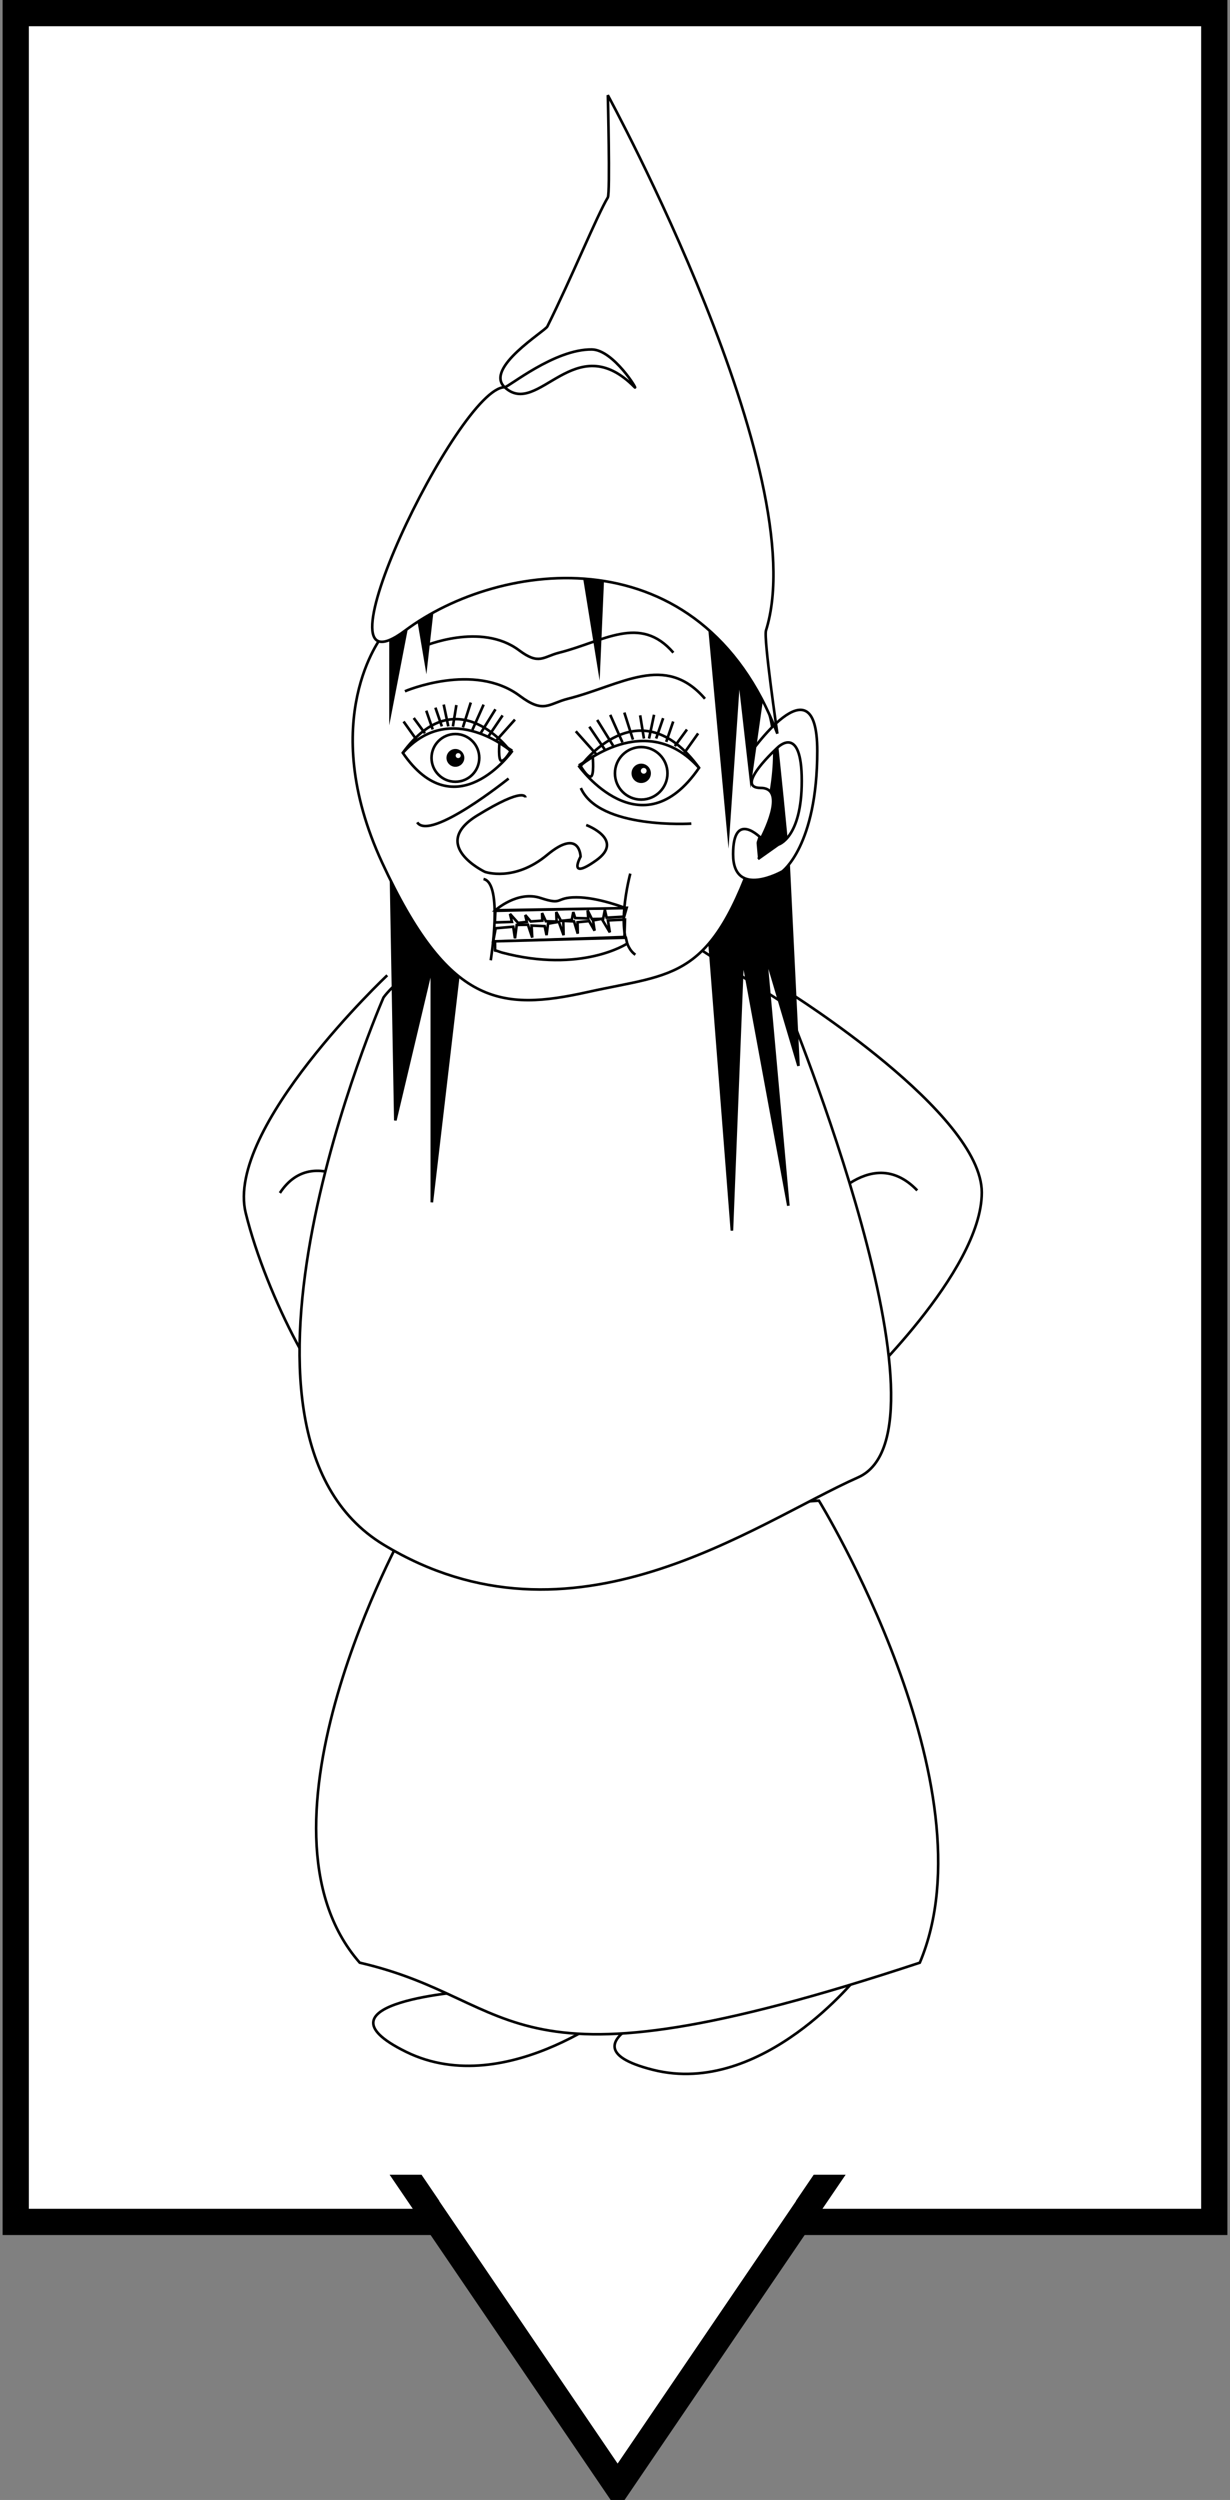 <?xml version="1.0" encoding="UTF-8" standalone="no"?>
<svg width="469px" height="953px" viewBox="0 0 469 953" version="1.1" xmlns="http://www.w3.org/2000/svg" xmlns:xlink="http://www.w3.org/1999/xlink" xmlns:sketch="http://www.bohemiancoding.com/sketch/ns">
    <rect x="0" y="0" width="469" height="953" fill="#808080" stroke="none"/>
    <!-- Generator: Sketch 3.0.2 (7799) - http://www.bohemiancoding.com/sketch -->
    <title>kabouters</title>
    <description>Created with Sketch.</description>
    <defs></defs>
    <g id="hoed" stroke="none" stroke-width="1" fill="none" fill-rule="evenodd" sketch:type="MSPage">
        <g id="kabouter-2" sketch:type="MSLayerGroup" transform="translate(5.5, 5)">
            <g id="Rectangle-1-+-Triangle-1-+-Triangle-2" transform="translate(0.5, 0)" fill="#FFFFFF" sketch:type="MSShapeGroup">
                <path d="M0,0 L0,842 L457,842 L457,742.352 L457,262.559 L457,0 L0,0 Z" id="Rectangle-1" stroke="#000000" stroke-width="10"></path>
                <polygon id="Triangle-1" stroke="#000000" stroke-width="10" transform="translate(229.5, 886) scale(1, -1) translate(-229.5, -886) " points="229.5 829 307 943 152 943 "></polygon>
                <polygon id="Triangle-2" transform="translate(229.5, 877) scale(1, -1) translate(-229.5, -877) " points="229.5 820 307 934 152 934 "></polygon>
            </g>
            <g id="benen" transform="translate(115, 567)" stroke="#000000" sketch:type="MSShapeGroup">
                <g id="been" transform="translate(47, 50)">
                    <path d="M-0.191,-0.184 C-0.191,-0.184 6.938,34.387 22.074,58.691 C17.582,69.621 17.352,76.583 22.074,81.527 C37.902,98.098 67.344,85.656 67.344,85.656 C67.344,85.656 64.492,71.394 67.344,58.691 C71.658,39.476 81.693,18.271 76.301,11.336 C67.344,-0.184 -0.191,-0.184 -0.191,-0.184 Z" id="Path-49" fill="#FFFFFF"></path>
                    <path d="M54.777,61.25 C54.777,61.25 38.211,76.125 29.949,62.688" id="Path-50"></path>
                </g>
                <g id="been" transform="translate(106, 34)">
                    <path d="M12.645,10.142 C12.645,10.142 17.883,44.061 33.02,68.366 C28.528,79.296 28.297,86.258 33.02,91.202 C48.848,107.772 78.289,95.331 78.289,95.331 C78.289,95.331 75.438,81.068 78.289,68.366 C82.603,49.151 92.639,27.945 87.246,21.01 C78.289,9.491 12.645,10.142 12.645,10.142 Z" id="Path-52" fill="#FFFFFF" transform="translate(50.946, 54.674) rotate(-19) translate(-50.946, -54.674) "></path>
                    <path d="M65.777,71.25 C65.777,71.25 49.211,86.125 40.949,72.688" id="Path-51" transform="translate(53.5, 74.5) rotate(-19) translate(-53.5, -74.5) "></path>
                </g>
                <g id="schoen" transform="translate(22, 127)">
                    <path d="M98.043,17.043 L96.562,64.18 C96.562,64.18 51.117,102.188 12.371,83.184 C-26.375,64.18 37.027,59.961 37.027,59.961 L47.117,7.215 L98.043,17.043 Z" id="Path-55"></path>
                    <path d="M92.633,0.258 C101.199,13.305 101.199,36.262 101.199,36.262 L88.59,28.434 L85.457,43.566 L77.586,27.262 L61.977,57.789 L61.977,29.523 L52.715,46.047 L50.715,24.609 L37.016,43.133 L38.016,18.434 L42.059,0.258 C42.059,0.258 69.107,18.434 92.633,0.258 Z" id="Path-53" fill="#FFFFFF"></path>
                </g>
                <g id="schoen" transform="translate(101, 116)">
                    <path d="M105.043,28.043 L103.562,75.18 C103.562,75.18 58.117,113.188 19.371,94.184 C-19.375,75.18 44.027,70.961 44.027,70.961 L54.117,18.215 L105.043,28.043 Z" transform="translate(56, 59) rotate(-12) translate(-56, -59) "></path>
                    <path d="M96.633,4.258 C105.199,17.305 105.199,40.262 105.199,40.262 L92.59,32.434 L89.457,47.566 L81.586,31.262 L65.977,61.789 L65.977,33.523 L56.715,50.047 L54.715,28.609 L41.016,47.133 L42.016,22.434 L46.059,4.258 C46.059,4.258 73.107,22.434 96.633,4.258 Z" fill="#FFFFFF" transform="translate(73, 33) scale(-1, 1) rotate(8) translate(-73, -33) "></path>
                </g>
                <path d="M34.031,10.84 C34.031,10.84 -29.051,124.051 16.664,176.184 C79.797,190.762 69.043,229.52 230.227,176.184 C258.574,108.871 191.754,0.059 191.754,0.059 L34.031,10.84 Z" id="buik2" fill="#FFFFFF"></path>
            </g>
            <g id="torso" transform="translate(87, 349)" stroke="#000000" sketch:type="MSShapeGroup">
                <path d="M208.492,24.43 C208.492,24.43 281.855,70.312 281.855,100.578 C281.855,130.844 234.238,175.461 234.238,175.461 L219.625,108.492 C219.625,108.492 238.98,80.746 257.242,99.793" id="arm"></path>
                <path d="M55.152,17.797 C55.152,17.797 -6.73,76.109 1.184,108.375 C9.098,140.641 31.93,183.215 40.887,183.215 C49.844,183.215 49.887,102.242 49.887,102.242 C49.887,102.242 27.277,80.938 14.23,100.766" id="arm"></path>
                <path d="M172.591,6.676 L207.47,29.201 C207.47,29.201 274.375,191.584 234.709,209.181 C195.042,226.778 125.846,278.501 53.767,234.846 C-18.311,191.19 53.736,26.241 53.736,26.241 C53.736,26.241 66.497,7.782 100.954,2.11 C135.41,-3.562 172.591,6.676 172.591,6.676 Z" id="buik" fill="#FFFFFF"></path>
            </g>
            <g id="hoofd" transform="translate(129, 31)" sketch:type="MSShapeGroup">
                <path d="M137.09,203.77 L138.133,300.789 L154.656,242.82 L145.004,303.613 L119.566,327.227 L40.156,323.879 L14.5,293.266 L16.242,391.113 L30.156,332.402 L30.156,422.336 L40.508,333.836 L106.477,334.578 L135.918,321.75 L144.57,433.117 L148.699,329.184 L166.098,423.637 L157.531,328.359 L169.965,370.324 L166.184,293.004 C166.184,293.004 159.308,216.65 155.832,205.988 C152.356,195.327 137.09,203.77 137.09,203.77 Z" id="Path-118" stroke="#000000" fill="#000000"></path>
                <g id="Group" transform="translate(0, 169)" stroke="#000000">
                    <path d="M78.465,0.355 C28.152,-1.67 11.195,37.535 11.195,37.535 C11.195,37.535 -14.023,69.184 11.195,123.809 C36.414,178.434 56.289,180.562 89.598,173.168 C122.906,165.773 136.824,169.121 154.305,116.723 C171.785,64.324 148.09,50.059 148.09,50.059 C148.09,50.059 128.777,2.381 78.465,0.355 Z" id="hoofd" fill="#FFFFFF"></path>
                    <path d="M150.988,82.93 C150.988,82.93 177.125,45.055 177.125,81.277 C177.125,117.5 163.773,127.199 163.773,127.199 C163.773,127.199 145.031,137.813 145.031,120.633 C145.031,103.453 155.73,114.543 155.73,114.543 C155.73,114.543 166.086,95.367 155.559,95.367 C145.031,95.367 162.082,79.887 162.082,79.887 C162.082,79.887 171.211,70.801 171.211,92.672 C171.211,114.543 162.254,116.98 162.254,116.98 L154.516,122.461" id="oor" fill="#FFFFFF"></path>
                    <g id="oog-r" transform="translate(40.112, 79.196) scale(-1, 1) translate(-40.112, -79.196) translate(18.612, 63.196)">
                        <path d="M0.979,18.355 C0.979,18.355 24.1,-1.865 42.505,18.826 C22.441,48.078 0.979,18.355 0.979,18.355 Z" id="Path-4"></path>
                        <path d="M1.373,18.353 C1.373,18.353 21.597,-9.957 42.605,18.9" id="Path-5"></path>
                        <ellipse id="Oval-1" cx="22.468" cy="20.712" rx="9.103" ry="9.098"></ellipse>
                        <ellipse id="Oval-2" fill="#000000" cx="22.468" cy="20.712" rx="2.905" ry="2.904"></ellipse>
                        <ellipse id="Oval-3" fill="#FFFFFF" cx="21.403" cy="19.841" rx="1.453" ry="1.452"></ellipse>
                        <path d="M5.661,14.958 C5.661,14.958 6.292,21.844 4.877,21.844 C3.462,21.844 1.205,17.736 1.205,17.736 L5.661,14.958 Z" id="Path-6"></path>
                        <path d="M6.489,13.647 L0.097,6.485" id="Line" stroke-linecap="square"></path>
                        <path d="M9.588,12.098 L4.745,4.936" id="Line-2" stroke-linecap="square"></path>
                        <path d="M12.493,10.743 L7.457,2.613" id="Line-3" stroke-linecap="square"></path>
                        <path d="M15.786,9.582 L11.912,0.871" id="Line-4" stroke-linecap="square"></path>
                        <path d="M19.466,8.614 L16.754,0.097" id="Line-5" stroke-linecap="square"></path>
                        <path d="M23.34,8.227 L22.178,1.065" id="Line-6" stroke-linecap="square"></path>
                        <path d="M27.795,8.227 L29.925,2.033" id="Line-7" stroke-linecap="square"></path>
                        <path d="M37.673,13.26 L41.934,7.259" id="Line-8" stroke-linecap="square"></path>
                        <path d="M25.277,8.227 L26.826,0.871" id="Line-9" stroke-linecap="square"></path>
                        <path d="M34.38,10.937 L38.06,5.904" id="Line-10" stroke-linecap="square"></path>
                        <path d="M31.281,9.388 L33.412,3.194" id="Line-11" stroke-linecap="square"></path>
                    </g>
                    <g id="oog-l" transform="translate(85.279, 67)">
                        <path d="M1.077,20.202 C1.077,20.202 26.51,-2.053 46.755,20.721 C24.685,52.918 1.077,20.202 1.077,20.202 Z" id="Path-9"></path>
                        <path d="M1.511,20.201 C1.511,20.201 23.757,-10.959 46.865,20.803" id="Path-7"></path>
                        <ellipse id="Oval-4" cx="24.715" cy="22.797" rx="10.014" ry="10.014"></ellipse>
                        <ellipse id="Oval-5" fill="#000000" cx="24.715" cy="22.797" rx="3.196" ry="3.196"></ellipse>
                        <ellipse id="Oval-6" fill="#FFFFFF" cx="25.674" cy="21.839" rx="1.598" ry="1.598"></ellipse>
                        <path d="M6.227,16.464 C6.227,16.464 6.921,24.043 5.365,24.043 C3.808,24.043 1.326,19.522 1.326,19.522 L6.227,16.464 Z" id="Path-8"></path>
                        <path d="M7.138,15.021 L0.107,7.138" id="Line-12" stroke-linecap="square"></path>
                        <path d="M10.547,13.316 L5.22,5.433" id="Line-13" stroke-linecap="square"></path>
                        <path d="M13.742,11.825 L8.203,2.876" id="Line-14" stroke-linecap="square"></path>
                        <path d="M17.364,10.547 L13.103,0.959" id="Line-15" stroke-linecap="square"></path>
                        <path d="M21.413,9.481 L18.43,0.107" id="Line-16" stroke-linecap="square"></path>
                        <path d="M25.674,9.055 L24.395,1.172" id="Line-17" stroke-linecap="square"></path>
                        <path d="M30.574,9.055 L32.918,2.237" id="Line-18" stroke-linecap="square"></path>
                        <path d="M41.44,14.595 L46.128,7.99" id="Line-19" stroke-linecap="square"></path>
                        <path d="M27.804,9.055 L29.509,0.959" id="Line-20" stroke-linecap="square"></path>
                        <path d="M37.818,12.038 L41.866,6.498" id="Line-21" stroke-linecap="square"></path>
                        <path d="M34.409,10.333 L36.753,3.516" id="Line-22" stroke-linecap="square"></path>
                    </g>
                    <path d="M89.029,109.504 C89.029,109.504 103.936,115.065 92.824,122.977 C81.712,130.888 86.873,121.555 86.873,121.555 C86.873,121.555 86.669,110.479 74.118,120.907 C61.568,131.335 50.409,127.363 50.409,127.363 C50.409,127.363 29.033,117.223 47.408,105.908 C65.782,94.593 65.841,99 65.841,99" id="neus"></path>
                    <path d="M105.832,128.023 C105.832,128.023 99.107,152.935 107.761,158.937" id="wang"></path>
                    <path d="M52.614,161.068 C52.614,161.068 57.431,131.568 49.869,130.095" id="wang"></path>
                    <g id="mond" transform="translate(54, 137)">
                        <path d="M0.403,5.21 L41.895,4.249 C44.747,4.183 50.451,4.051 50.451,4.051 L49.494,7.431 L42.808,7.82 C42.808,7.82 42.8,7.785 42.796,7.768 C42.577,6.798 42.139,4.859 42.139,4.859 L41.471,8.269 L37.193,8.329 L35.557,5.058 L35.812,8.106 L30.822,7.965 L30.099,5.682 L29.523,8.603 L25.424,9.059 L23.598,5.672 L23.723,9.298 L19.619,9.182 L18.195,6.059 L18.287,8.959 L13.863,9.255 L11.786,6.816 L12.378,9.421 L9.041,9.817 L5.97,6.387 L6.704,9.428 L0.186,9.631 L0.403,5.21 Z" id="boventanden"></path>
                        <path d="M0.403,9.815 C0.403,9.815 28.064,8.854 41.895,8.373 C44.747,8.274 50.451,8.076 50.451,8.076 L49.494,13.146 L42.808,13.73 C42.808,13.73 42.8,13.678 42.796,13.652 C42.577,12.198 42.139,9.289 42.139,9.289 L41.471,14.404 L37.193,14.494 L35.557,9.586 L35.812,14.159 L30.822,13.948 L30.099,10.523 L29.523,14.904 L25.424,15.589 L23.598,10.509 L23.723,15.946 L19.619,15.773 L18.195,11.088 L18.287,15.438 L13.863,15.882 L11.786,12.224 L12.378,16.131 L9.041,16.726 L5.97,11.581 L6.704,16.142 L0.186,16.447 L0.403,9.815 Z" id="ondertanden" transform="translate(25, 12.5) scale(-1, -1) translate(-25, -12.5) "></path>
                        <path d="M0.251,16.828 L50.141,15.459 L50.652,17.688 C50.652,17.688 33.292,29.172 2.856,21.114 C2.009,20.889 0.283,20.112 0.283,20.395 C0.283,20.677 0.251,16.828 0.251,16.828 Z" id="onderlip" fill="#FFFFFF"></path>
                        <path d="M0.381,5.001 L50.027,4.175 C50.027,4.175 39.65,0.06 31.274,0.06 C22.897,0.06 26.506,3.245 17.625,0.321 C8.743,-2.604 0.381,5.001 0.381,5.001 Z" id="bovenlip" fill="#FFFFFF"></path>
                    </g>
                </g>
                <path d="M156.855,227.777 L151.68,264.477 L147.418,226.863 L143.285,287.527 L135.023,197.988 L96.234,175.551 L94.148,223.473 L86.016,173.113 L32.266,183.984 L28.09,221.035 L23.219,192.25 L13.914,240.516 L13.914,201.293 L49.398,153 L149.594,190.812 L156.855,227.777 Z" id="Path-119" fill="#000000"></path>
                <path d="M97.263,0.285 C97.263,0.285 98.202,37.712 97.263,39.27 C93.25,45.93 83.441,69.906 74.208,88.452 C73.295,90.285 50.106,104.294 57.926,111.613 C70.689,123.56 84.672,88.452 107.484,111.613 C109.142,113.297 99.429,97.324 91.18,97.219 C76.907,97.036 59.401,111.613 57.926,111.613 C40.312,111.613 -17.902,232.754 20.012,204.355 C55.981,177.413 132.641,166.957 161.91,243.668 C161.91,243.668 156.615,207.407 157.57,204.355 C176.199,144.852 97.263,0.285 97.263,0.285 Z" id="hoed" stroke="#000000" fill="#FFFFFF"></path>
                <g id="rimpels" transform="translate(20, 205)" stroke="#000000">
                    <path d="M109.105,72.968 C109.105,72.968 73.925,75.202 66.973,59.405" id="wangrimpel"></path>
                    <path d="M39.424,55.785 C39.424,55.785 9.489,79.85 4.585,72.495" id="wangrimpel"></path>
                    <path d="M-0.104,22.515 C-0.104,22.515 26.236,11.203 43.688,24.266 C52.925,31.18 54.591,27.25 62.099,25.358 C82.41,20.239 99.096,7.724 114.3,25.358" id="rimpel"></path>
                    <path d="M6.913,5.429 C6.913,5.429 28.863,-3.997 43.406,6.888 C51.104,12.65 52.493,9.375 58.749,7.798 C75.675,3.532 89.58,-6.897 102.25,7.798" id="rimpel"></path>
                </g>
            </g>
        </g>
    </g>
</svg>